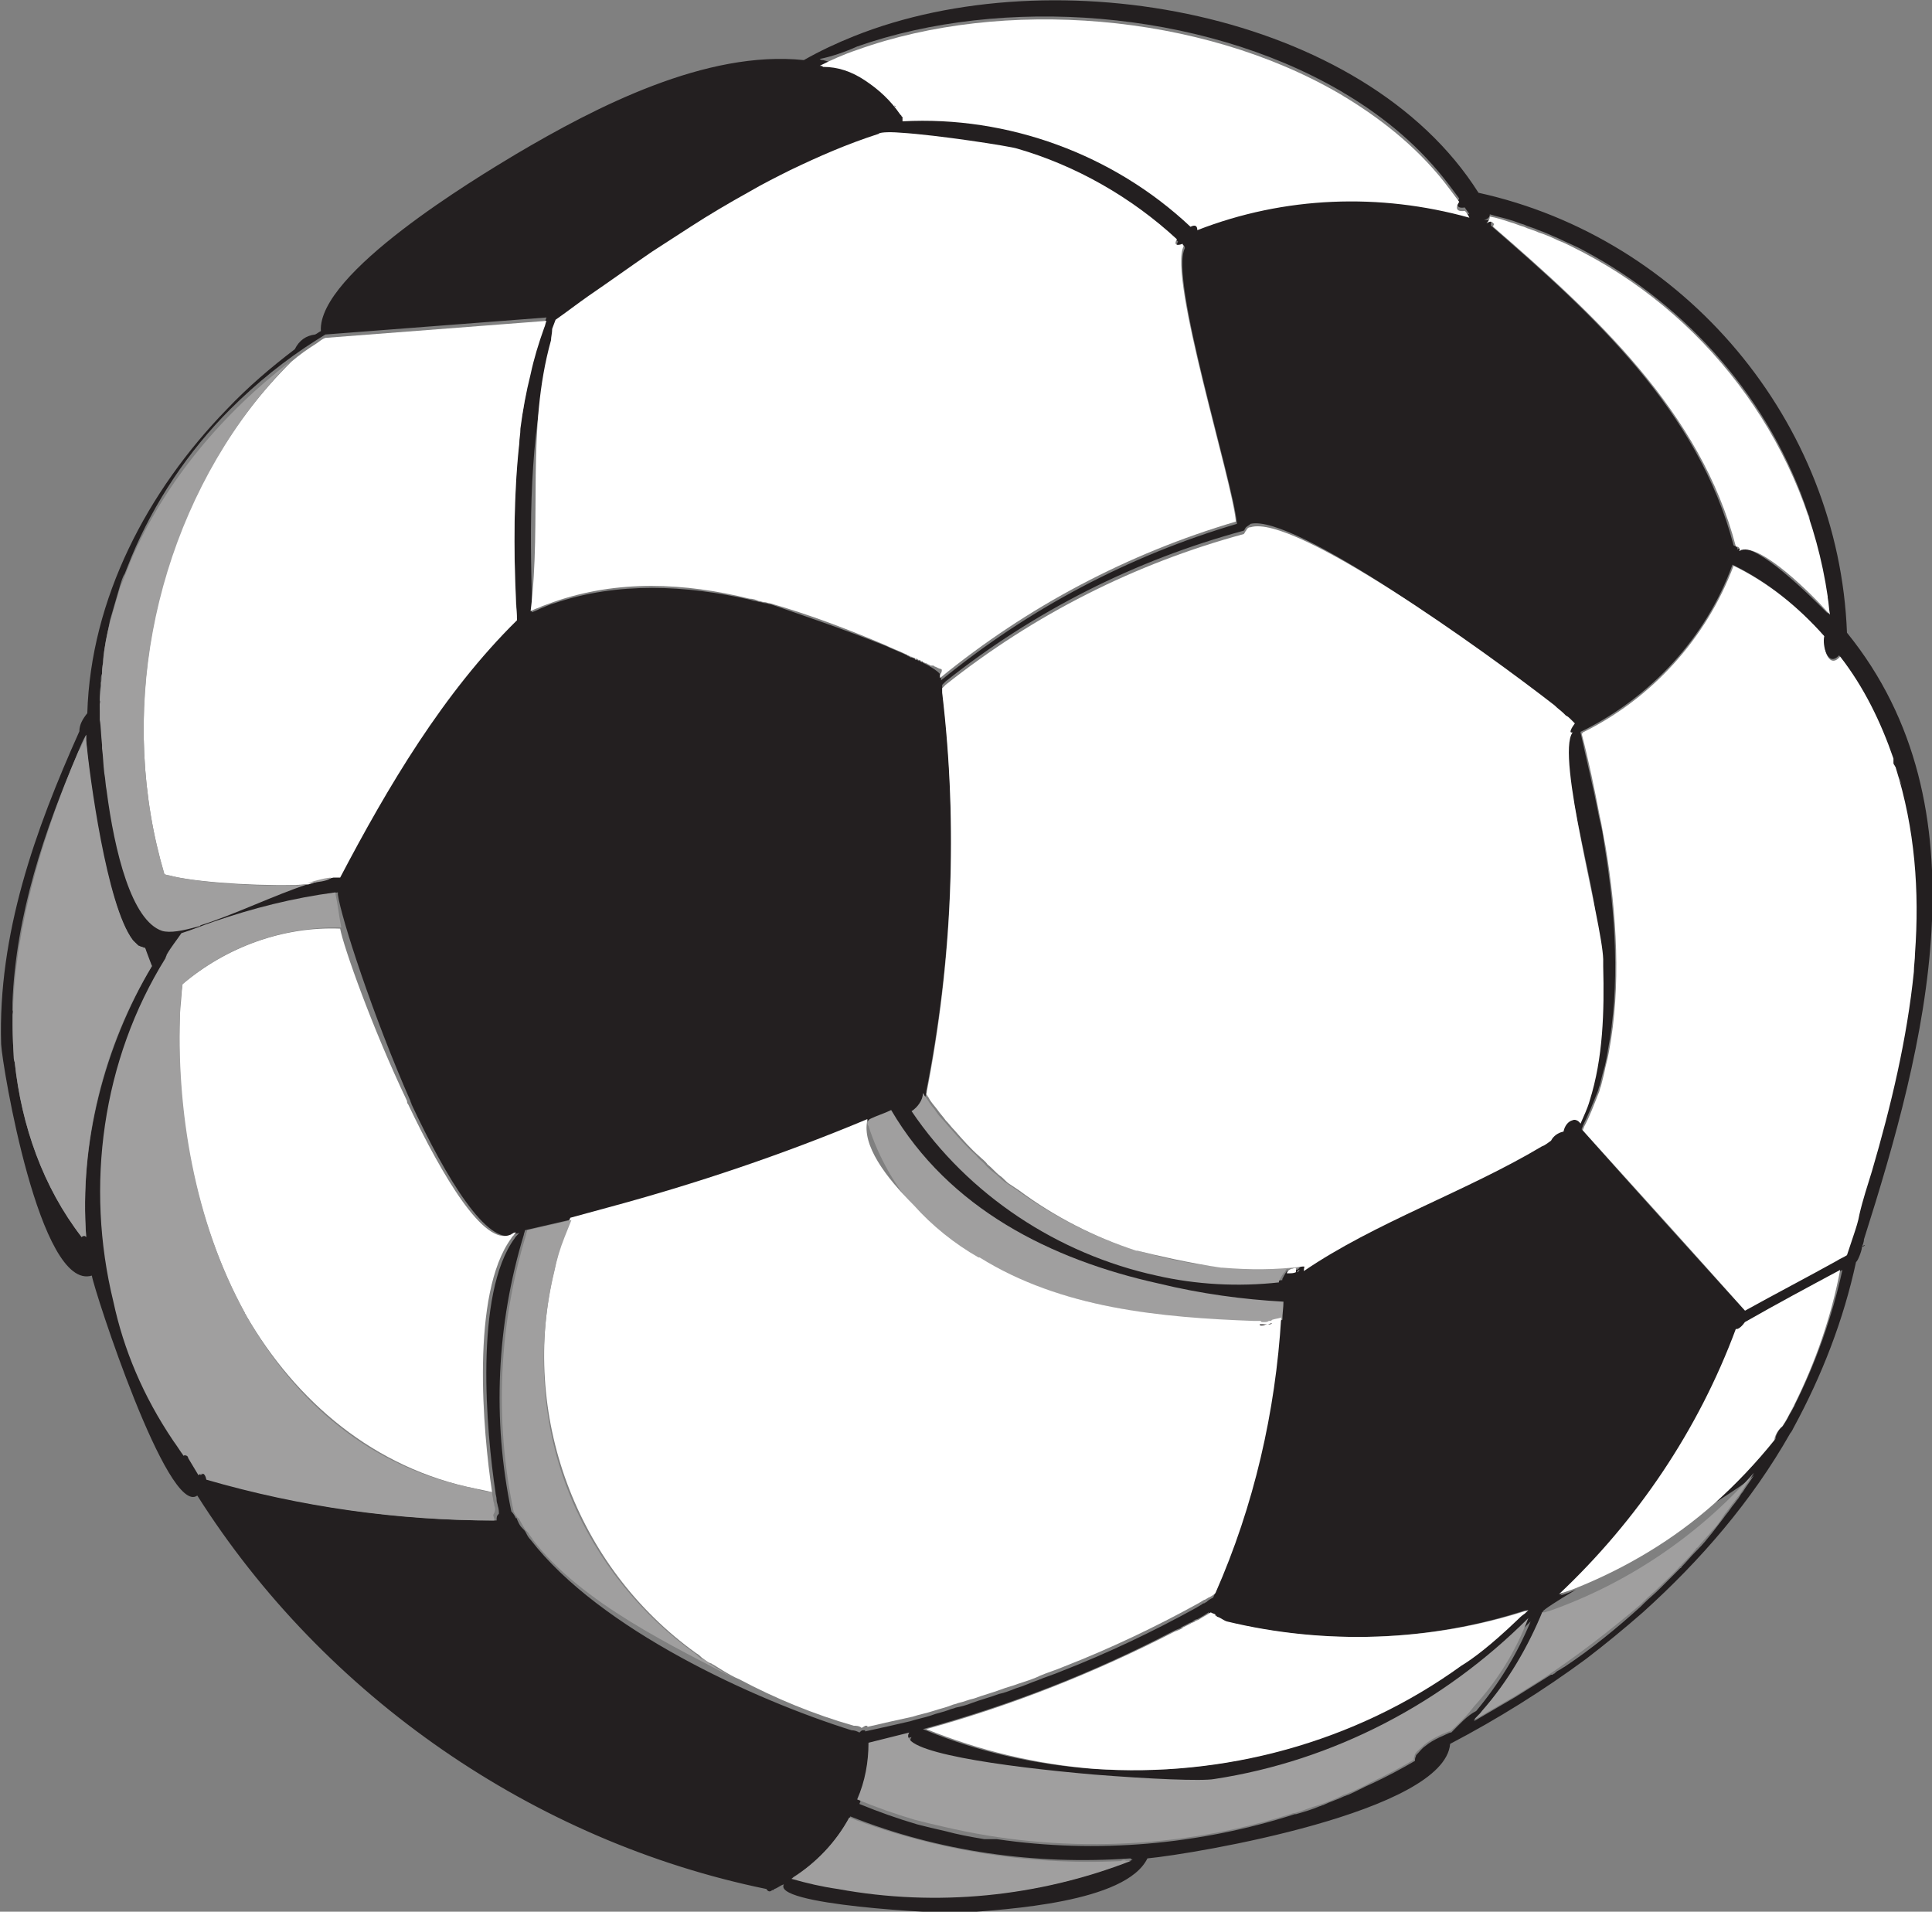 <?xml version="1.0" encoding="utf-8"?>
<!-- Generator: Adobe Illustrator 18.1.1, SVG Export Plug-In . SVG Version: 6.00 Build 0)  -->
<!DOCTYPE svg PUBLIC "-//W3C//DTD SVG 1.1//EN" "http://www.w3.org/Graphics/SVG/1.1/DTD/svg11.dtd">
<svg version="1.1" xmlns="http://www.w3.org/2000/svg" xmlns:xlink="http://www.w3.org/1999/xlink" x="0px" y="0px"
	 viewBox="2607.5 165.2 170.4 168.6" enable-background="new 2607.5 165.2 170.4 168.6" xml:space="preserve">
<rect x="2607.5" y="165.2" width="170.4" height="168.6" fill="#808080" stroke="none"/>
<g id="BG_reference" display="none">
</g>
<g id="old_version">
</g>
<g id="new_version">
	<g>
		<path fill="none" d="M2633.2,197c0.7-0.5,1.5-1.1,2.2-1.6c-2.7,1.7-5.3,3.8-7.6,6.1c-3.7,3.7-6.7,8.2-8.7,13
			C2622.1,207.6,2627.2,201.6,2633.2,197z"/>
		<path fill="none" d="M2636.8,242.6c0.2,0,0.4-0.1,0.6-0.1C2637.3,242.5,2637.1,242.5,2636.8,242.6
			C2636.9,242.5,2636.9,242.6,2636.8,242.6z"/>
		<path fill="none" d="M2616.3,226.8c0,0.1,0.1,0.2,0,0.3C2616.5,226.9,2616.4,226.8,2616.3,226.8z"/>
		<path fill="none" d="M2653,218.1c-0.2-4.5-0.2-9.2,0.3-13.8C2652.8,208.8,2652.8,213.6,2653,218.1z"/>
		<path fill="none" d="M2616.5,230.9c-0.1-0.9-0.1-1.7-0.1-2.4C2616.4,229.2,2616.4,230,2616.5,230.9z"/>
		<path fill="none" d="M2625.2,246.8c0.4-0.1,0.7-0.2,1.1-0.3c2.6-0.9,5.7-2.4,8.3-3.3c0,0-0.1,0-0.1,0
			C2631.8,244.1,2628,245.9,2625.2,246.8z"/>
		<path fill="none" d="M2622.7,242.4c2.6,0.6,8.5,1,11.8,0.7c0,0,0.1,0,0.1,0C2631.3,243.4,2625.4,243,2622.7,242.4z"/>
		<path fill="none" d="M2643.5,262.2c-3.3-7.5-6-16.1-6.4-18.2c0.1,1,0.3,2,0.5,2.9C2637.9,248.6,2640.5,255.7,2643.5,262.2z"/>
		<path fill="none" d="M2623.8,293.5c0.1,0,0.2,0,0.3,0C2624.1,293.4,2624,293.4,2623.8,293.5z"/>
		<path fill="none" d="M2683.9,317.6c-0.1,0-0.2,0.1-0.3,0.2C2683.7,317.7,2683.8,317.6,2683.9,317.6z"/>
		<path fill="none" d="M2656.4,277.2c0.3-1,0.5-2,0.9-3C2656.9,275.2,2656.6,276.2,2656.4,277.2z"/>
		<path fill="none" d="M2629.2,281.3c4.2,7.6,10.9,13.5,20.3,15.3C2640.6,294.8,2633.7,288.8,2629.2,281.3z"/>
		<path fill="none" d="M2616.7,233.3c-0.1-0.8-0.2-1.5-0.2-2.2C2616.6,231.8,2616.6,232.6,2616.7,233.3z"/>
		<path fill="none" d="M2614.5,231.3c-3,7-5.5,14.4-5.8,22.1c0,0.1,0,0.2,0,0.3c0,0,0,0.1,0,0.1c0,1.3,0,2.7,0.1,4.1
			C2608.2,249,2611,239.6,2614.5,231.3z"/>
		<path fill="none" d="M2654.2,217c0,0.1,0,0.2,0,0.4c0,0.1,0,0.2,0,0.3c0,0,0,0.1,0,0.1c0,0.1,0,0.2,0,0.2c0,0.4,0.1,0.7,0,0.9
			c1-8-0.4-15.9,1.8-23.9C2654.1,202.1,2654,209.9,2654.2,217z"/>
		<path fill="none" d="M2748.4,249.8c0,0.1,0,0.2,0,0.3c0,0,0-0.1,0-0.1c0,0.1,0,0.2,0,0.3c0,0,0-0.1,0-0.1c0,0.1,0,0.2,0,0.3
			c0.1,3.9,0,8.1-1.2,11.9c1.5-4.5,1.4-9.5,1.1-14.2c0-0.2,0-0.3,0-0.3c-0.1-0.6-0.1-1.2-0.2-1.8c-0.2-2.2-3.5-14.7-2.4-16
			C2744.2,231.8,2748.3,246.5,2748.4,249.8z M2748.4,248.7c0-0.1,0-0.2,0-0.3C2748.4,248.5,2748.4,248.6,2748.4,248.7z"/>
		<path fill="none" d="M2739.2,184.9L2739.2,184.9c0,0,0,0.1,0,0.2C2739.2,185,2739.2,184.9,2739.2,184.9z"/>
		<path fill="none" d="M2683.8,172.3c-1.1-0.7-2.4-1.2-3.7-1.5C2680.8,171,2682.3,171.5,2683.8,172.3z"/>
		<path fill="none" d="M2744.9,186.3c0.8,0.4,1.6,0.7,2.3,1.1C2746.4,187,2745.7,186.6,2744.9,186.3z"/>
		<path fill="none" d="M2768.7,217.8c-0.3-2.2-0.8-4.3-1.4-6.4c0,0,0,0,0,0v0c0,0,0,0,0,0c0,0,0-0.1,0-0.1c0,0,0,0,0-0.1
			c0,0,0-0.1,0-0.1c0-0.1-0.1-0.3-0.1-0.4c-3.3-10.1-10.6-18.4-19.8-23.3C2758.6,193.5,2766.8,204.8,2768.7,217.8z"/>
		<path fill="none" d="M2654.3,198.1c-0.4,1.6-0.7,3.2-0.9,4.8C2653.7,201.3,2654,199.7,2654.3,198.1z"/>
		<path fill="none" d="M2745,264.9c0.1-0.4,0.4-0.8,0.8-1C2745.4,264.1,2745.1,264.4,2745,264.9z"/>
		<path fill="none" d="M2707.6,275.3c2.4,0.8,4.9,1.3,7.4,1.5C2712.1,276.4,2709.1,275.7,2707.6,275.3z"/>
		<path fill="none" d="M2656.4,277.2c-1.7,6.7-1.2,13.8,1.5,20.1v0c2.3,5.5,6.2,10.3,11,13.7
			C2658.3,303.4,2653.3,289.9,2656.4,277.2z"/>
		<path fill="none" d="M2735.3,181.6c-2.5-3.3-5.6-5.9-9.1-8C2729.7,175.8,2732.9,178.4,2735.3,181.6z"/>
		<path fill="none" d="M2690.5,224.3c-0.2-0.1-0.4-0.2-0.5-0.2c-0.1,0-0.1-0.1-0.2-0.1c0,0,0,0,0,0c0,0,0,0-0.1,0c0,0,0,0,0,0h0
			c0,0-0.1,0-0.1,0c-0.1,0-0.1-0.1-0.2-0.1c-0.1,0-0.1-0.1-0.2-0.1c-0.1,0-0.2-0.1-0.3-0.1c1,0.5,1.6,1,1.5,1.2
			C2690.5,224.5,2690.6,224.3,2690.5,224.3z"/>
		<path fill="none" d="M2656.2,218.3c5.6-1.9,11.6-1.6,17.3-0.3C2667.8,216.6,2661.9,216.3,2656.2,218.3z"/>
		<path fill="none" d="M2685.5,222.1c-3.3-1.4-6.7-2.7-10.2-3.7C2677,218.9,2681.8,220.6,2685.5,222.1z"/>
		<path fill="none" d="M2728.4,322.4c-0.7,0.3-1.4,0.7-2.1,1C2727,323.1,2727.7,322.8,2728.4,322.4z"/>
		<path fill="none" d="M2746.4,305.3c-1.7,1.1-2.9,1.8-2.9,1.9c-0.1,0.2,0,0.3,0.1,0.2c0.1-0.1,0.3-0.1,0.4-0.1
			c6.9-2.4,13-6.5,18-11.8c-0.5,0.5-1.7,1.3-3.3,2.3C2755.1,301,2751,303.5,2746.4,305.3C2746.4,305.3,2746.4,305.3,2746.4,305.3z"
			/>
		<path fill="none" d="M2765.7,289.3c0.1-0.1,0.1-0.2,0.1-0.2c0,0,0,0,0,0C2765.8,289.2,2765.7,289.3,2765.7,289.3z"/>
		<path fill="none" d="M2681.5,331.8c-1.4-0.3-2.8-0.6-4.1-0.9C2679.4,331.4,2680.7,331.7,2681.5,331.8z"/>
		<path fill="none" d="M2672.8,313.5c-5.9-3.1-14-6.9-18.4-12.5c6.1,7.9,19.7,14.1,28.5,16.5C2679.4,316.6,2676,315.1,2672.8,313.5z
			"/>
		<path fill="none" d="M2690.7,326.4c1.1,0.3,2.3,0.5,3.4,0.7c0.1,0,0.1,0,0.2,0c0,0,0,0,0,0c0.1,0,0.1,0,0.1,0c0,0,0.1,0,0.1,0
			c0.1,0,0.2,0,0.3,0c0.1,0,0.2,0,0.3,0c0,0,0,0,0.1,0c8.8,1.3,17.9,0.6,26.3-2.2C2711.7,328.3,2700.9,328.8,2690.7,326.4z"/>
		<path fill="none" d="M2688.9,262.5c-0.2,0.3-0.5,0.5-0.7,0.7C2688.5,262.9,2688.7,262.7,2688.9,262.5z"/>
		<path fill="none" d="M2726,323.5c-0.6,0.3-1.3,0.5-1.9,0.8C2724.7,324,2725.3,323.8,2726,323.5z"/>
		<path fill="none" d="M2735.3,318c-0.9,0.2-1.6,0.6-2.2,1.2C2733.8,318.6,2734.9,318.2,2735.3,318z"/>
		<path fill="none" d="M2723.8,324.4c-0.7,0.3-1.4,0.5-2.1,0.7C2722.4,324.9,2723.1,324.6,2723.8,324.4z"/>
		<path fill="none" d="M2753.6,305.3c-0.4,0.4-0.9,0.8-1.3,1.2C2752.8,306.1,2753.2,305.7,2753.6,305.3z"/>
		<path fill="none" d="M2718.1,281.9c-7.9-0.4-17.1-1.5-24.2-5.6C2701,280.8,2709.8,281.6,2718.1,281.9z"/>
		<path fill="none" d="M2684,264.2C2684,264.2,2684,264.2,2684,264.2c-0.6,2.1,1.6,5,4.1,7.5c-1.7-2-3.1-4.4-4-7.2
			C2684.1,264.4,2684.1,264.3,2684,264.2z M2684.9,267C2684.9,267,2684.9,266.9,2684.9,267C2684.9,266.9,2684.9,267,2684.9,267z
			 M2684.8,266.7c0-0.1-0.1-0.2-0.1-0.3C2684.7,266.5,2684.8,266.6,2684.8,266.7z M2684.6,266c0-0.1-0.1-0.3-0.1-0.4
			C2684.5,265.8,2684.5,265.9,2684.6,266z M2684.4,265.3c-0.1-0.2-0.1-0.4-0.2-0.6C2684.2,264.9,2684.3,265.1,2684.4,265.3z"/>
		<path fill="none" d="M2719.3,282c-0.1,0-0.3,0.1-0.4,0.1C2719,282.1,2719.2,282.1,2719.3,282z"/>
		<path fill="none" d="M2765.6,289.6c-0.2,0.3-0.3,0.6-0.5,0.9C2765.3,290.1,2765.5,289.8,2765.6,289.6z"/>
		<path fill="none" d="M2744.1,312.9C2744.1,312.9,2744.1,312.9,2744.1,312.9c0.1,0,0.1-0.1,0.1-0.1c0,0,0.1-0.1,0.2-0.1
			c0,0,0,0,0,0c0.1-0.1,0.3-0.2,0.4-0.3c0.2-0.1,0.3-0.2,0.5-0.3c2.3-1.6,4.6-3.4,6.7-5.3c-2.7,2.4-5.6,4.6-8.7,6.6
			C2743.6,313.2,2743.8,313.1,2744.1,312.9z"/>
		<path fill="none" d="M2776.4,251c-0.6,5.9-2,11.9-3.7,17.6C2774.4,262.8,2775.8,256.9,2776.4,251z"/>
		<path fill="none" d="M2749.1,239.9c1,6,1.4,12.4,0.3,18.2C2750.5,252.3,2750.1,245.9,2749.1,239.9z"/>
		<path fill="#FFFFFF" d="M2776.4,251c0.1-0.5,0.1-1.1,0.1-1.6c0.4-5.5,0-11-1.7-16.4c0-0.1,0-0.1-0.1-0.2c0-0.1,0-0.1-0.1-0.2
			c0,0,0,0,0,0c0,0,0-0.1,0-0.1c0,0,0-0.1,0-0.1c0,0,0-0.1,0-0.1c0,0,0,0,0-0.1c0,0,0,0,0,0c-1.1-3.2-2.6-6.3-4.7-9c0,0,0,0-0.1-0.1
			c-1,1.2-1.6-0.8-1.3-1.7c-2.3-2.6-5-4.8-8.1-6.3c-2.4,6.4-7.2,11.7-13.3,14.7c0,0,0,0.1-0.1,0.1c0.6,2.3,1.1,4.7,1.6,7.3
			c0.2,0.8,0.3,1.7,0.5,2.6c0,0,0,0,0,0c1,6,1.4,12.4,0.3,18.2c-0.1,0.6-0.3,1.2-0.4,1.8c-0.1,0.4-0.2,0.8-0.3,1.2
			c-0.1,0.2-0.1,0.4-0.2,0.6c-0.4,1-0.8,2.1-1.3,3c0,0.1-0.1,0.2-0.1,0.3c4.8,5.3,9.6,10.6,14.4,16c2.7-1.5,5.4-2.9,8.1-4.4
			c0.3-0.2,0.6-0.3,0.9-0.5c0.2-0.6,0.4-1.2,0.6-1.8c0.2-0.6,0.4-1.2,0.6-1.8c0.4-1.2,0.8-2.5,1.1-3.8
			C2774.3,262.9,2775.8,256.9,2776.4,251z"/>
		<path fill="#FFFFFF" d="M2775.8,236c0,0,0-0.1,0-0.1c0,0,0,0,0-0.1C2775.7,235.9,2775.8,235.9,2775.8,236z"/>
		<path fill="none" stroke="#FFFFFF" stroke-width="0" stroke-linecap="round" stroke-linejoin="round" d="M2775.6,235.4
			c0-0.1-0.1-0.2-0.1-0.3"/>
		<path fill="none" stroke="#FFFFFF" stroke-width="0" stroke-linecap="round" stroke-linejoin="round" d="M2775.5,235.1
			c0-0.1,0-0.1-0.1-0.2"/>
		<path fill="#FFFFFF" d="M2775,233.7c0.1,0.3,0.2,0.6,0.3,0.9C2775.2,234.3,2775.1,234,2775,233.7z"/>
		<path fill="none" stroke="#FFFFFF" stroke-width="0" stroke-linecap="round" stroke-linejoin="round" d="M2775,233.5
			c0-0.1-0.1-0.2-0.1-0.3"/>
		<path fill="none" stroke="#231F20" stroke-width="0" stroke-linecap="round" stroke-linejoin="round" d="M2774.8,232.8
			c0-0.1,0-0.1-0.1-0.2"/>
		<path fill="none" stroke="#231F20" stroke-width="0" stroke-linecap="round" stroke-linejoin="round" d="M2774.7,232.5
			C2774.6,232.5,2774.6,232.4,2774.7,232.5"/>
		<path fill="none" stroke="#FFFFFF" stroke-width="0" stroke-linecap="round" stroke-linejoin="round" d="M2774.6,232.3
			C2774.6,232.3,2774.6,232.3,2774.6,232.3"/>
		<path fill="none" stroke="#231F20" stroke-width="0" stroke-linecap="round" stroke-linejoin="round" d="M2774.6,232.3
			C2774.6,232.3,2774.6,232.3,2774.6,232.3"/>
		<path fill="#231F20" d="M2771.7,275.2c0.1-0.2,0.2-0.5,0.2-0.7c5.4-17,11-38.1-1.5-53.5c-0.7-18.6-14.3-34.8-32.5-38.8
			c-10.1-16-37.4-20.9-55.1-13.8c-1.5,0.6-3,1.3-4.4,2.1c-8.6-0.9-18.3,4.1-25.4,8.3c-3.5,2.1-17.5,10.5-17.2,15.6
			c-0.2,0.1-0.3,0.2-0.5,0.3c-0.8,0.1-1.4,0.5-1.8,1.3c-2.1,1.6-4.1,3.3-6,5.3c-7,7.2-12,16.7-12.3,26.8c-0.4,0.5-0.7,1-0.7,1.6
			c-3.9,8.7-7.2,17.9-6.9,27.6c0.1,1.9,3.4,21.8,8,20.4c0.2,1.3,6.7,21.3,9.3,19.4c11.2,17.7,29.7,30.5,50.2,34.7
			c0.1,0.2,0.3,0.3,0.5,0.1c0.1,0,0.1,0,0.2-0.1c0.3-0.1,0.5-0.3,0.8-0.4c0.1,0,0.1,0,0.1-0.1c0,0,0,0,0,0
			c-1.6,1.9,13.9,2.7,15.6,2.6c4-0.3,14.5-0.9,16.4-4.8c4.2-0.4,26.2-4.1,26.7-10.1c4.2-2.2,8.2-4.7,12-7.5c1.7-1.3,3.4-2.7,5-4.1
			c5.1-4.6,9.6-9.8,13-15.8c0.1-0.1,0.2-0.3,0.3-0.5c2.5-4.6,4.4-9.5,5.5-14.6C2771.4,276.4,2771.8,275.2,2771.7,275.2
			C2772.3,274.9,2771.8,275,2771.7,275.2z M2775.8,236c0,0,0-0.1-0.1-0.2c0,0,0,0.1,0,0.1C2775.8,235.9,2775.8,235.9,2775.8,236z
			 M2775,233.5c0-0.1-0.1-0.2-0.1-0.3C2774.9,233.3,2774.9,233.4,2775,233.5z M2775.3,234.6c-0.1-0.3-0.2-0.5-0.3-0.9
			C2775.1,234,2775.2,234.3,2775.3,234.6z M2775.5,235.1c0,0.1,0.1,0.2,0.1,0.3C2775.6,235.3,2775.5,235.2,2775.5,235.1
			c0-0.1,0-0.1-0.1-0.2C2775.5,235,2775.5,235,2775.5,235.1z M2766.4,208.8c0-0.1-0.1-0.2-0.1-0.3
			C2766.4,208.7,2766.4,208.8,2766.4,208.8z M2738.9,184.1c0.6,0.2,1.2,0.3,1.8,0.5c0.4,0.1,0.8,0.3,1.2,0.4
			c0.4,0.2,0.9,0.3,1.3,0.5c0.6,0.2,1.2,0.5,1.7,0.7c0.8,0.4,1.6,0.7,2.3,1.1c0,0,0,0,0,0c9.2,4.9,16.5,13.2,19.8,23.3
			c0.1,0.1,0.1,0.3,0.1,0.4c0,0,0,0.1,0,0.1c0,0,0,0,0,0.1c0,0,0,0.1,0,0.1c0,0,0,0,0,0v0c0,0,0,0,0,0c0.6,2.1,1.1,4.2,1.4,6.4
			c0,0,0,0.1,0,0.1c0.1,0.5,0.1,1,0.2,1.5c-0.1-0.1-0.1-0.1-0.2-0.2c-1.4-1.4-5.9-5.9-7.6-5.5c-0.1,0-0.1,0-0.2,0.1
			c0.1-0.2,0-0.3-0.3-0.4c0,0,0,0,0,0c-3.1-11.9-12.4-20.4-21.4-28.2c0,0,0-0.1,0-0.1c0-0.1,0-0.2,0-0.2h0c0-0.2-0.2-0.2-0.6-0.2
			C2738.8,184.5,2738.9,184.3,2738.9,184.1z M2744.2,227.3C2744.2,227.3,2744.2,227.3,2744.2,227.3c0.3,0.3,0.6,0.5,0.8,0.7
			c0.1,0.1,0.2,0.1,0.2,0.2c0.1,0.1,0.3,0.2,0.4,0.3c0.2,0.2,0.3,0.3,0.4,0.4c-0.3,0.4-0.5,0.9-0.3,0.8c0,0,0.1,0,0.1,0
			c-1,1.4,2.3,13.8,2.4,16c0.1,0.6,0.1,1.2,0.2,1.8c0,0,0,0.1,0,0.3c0.3,4.7,0.4,9.7-1.1,14.2c-0.2,0.7-0.5,1.4-0.8,2
			c-0.2-0.3-0.5-0.3-0.7-0.3c0,0,0,0,0,0c-0.4,0.1-0.7,0.6-0.8,1c-0.4,0.1-0.8,0.5-1.1,0.8c-0.3,0.2-0.5,0.3-0.8,0.5
			c-6.7,4-14.7,6.7-21,11c0,0.1-0.1,0.1-0.2,0.2l0,0c0,0,0,0-0.1,0c0,0,0,0,0,0c-0.2,0.1-0.5,0.1-0.8,0.1c-0.2,0.3-0.3,0.5-0.4,0.7
			c0,0,0,0,0,0.1c-3.6,0.4-7.3,0.1-10.8-0.6c-8.7-1.9-16.6-7.1-21.6-14.5c0.3-0.2,0.5-0.4,0.7-0.7c0,0,0,0,0,0
			c0.2-0.3,0.3-0.5,0.3-0.9c2.3-11.6,2.8-23.6,1.4-35.4c0-0.1,0-0.3,0-0.4c0.1-0.1,0.2-0.2,0.3-0.3c7.8-6.2,16.7-10.7,26.3-13.3
			c0.1-0.1,0.1-0.2,0.2-0.3c0.1-0.1,0.3-0.2,0.4-0.3h0C2721.6,210.5,2738.3,222.5,2744.2,227.3z M2711.1,308
			c-0.1,0.1-0.3,0.2-0.4,0.2C2710.9,308.2,2711,308.1,2711.1,308z M2710.9,309.1c0.2-0.1,0.4-0.2,0.7-0.3c0,0,0.1-0.1,0.1-0.1
			c0.2-0.1,0.4-0.2,0.6-0.3c0.1-0.1,0.3-0.1,0.4-0.2c0.1-0.1,0.3-0.2,0.4-0.2c0,0,0,0,0,0c0.4-0.2,0.7-0.4,1-0.6
			c0.1,0.1,0.3,0.1,0.4,0.2c0,0,0,0.1,0,0.1c0,0,0.1,0,0.1,0c0,0,0.1,0,0.1,0.1c0.3,0.1,0.5,0.3,0.8,0.4c8.8,2.1,18.1,1.8,26.6-1
			c-0.1,0.1-0.2,0.2-0.3,0.3v0c-0.2,0.2-0.4,0.4-0.7,0.6c-2.3,2.2-3.9,3.5-4.9,4l0,0c-9.4,6.8-20.9,9.9-32.4,9.1
			c-5.1-0.4-10.1-1.5-14.9-3.5C2696.6,315.6,2704,312.7,2710.9,309.1z M2683.1,169.3c12.8-4.5,30.2-3.3,42.6,3.9
			c0.2,0.1,0.3,0.2,0.5,0.3c3.5,2.1,6.6,4.7,9.1,8c0.3,0.4,0.6,0.8,0.9,1.2c-0.3,0.6-0.2,0.9,0.5,0.8c0.1,0.2,0.3,0.4,0.4,0.6
			c-7.9-2.3-16.4-1.9-24,1.1c0-0.4-0.2-0.5-0.6-0.3c-6.8-6.4-16.1-9.8-25.4-9.3c0-0.1,0-0.1,0-0.2c0-0.1,0-0.1,0-0.2
			c0,0-0.1-0.1-0.1-0.1c0,0,0,0-0.1-0.1c-0.9-1.3-1.9-2.2-3.1-3c0,0,0,0,0,0c-1.4-0.7-2.9-1.3-3.7-1.5c-0.1,0-0.2,0-0.3-0.1
			C2680.8,170.2,2682,169.8,2683.1,169.3z M2656.6,193.6c1-0.7,1.9-1.4,2.9-2.1c1.9-1.3,3.7-2.7,5.6-3.9c1.1-0.8,2.2-1.5,3.4-2.2
			c1.7-1.1,3.4-2.2,5.2-3.1c1.2-0.7,2.4-1.3,3.6-1.9c2.5-1.2,5-2.3,7.8-3.2c0-0.2,0.8-0.2,1.9-0.1c3.3,0.2,9.7,1.3,10.3,1.4
			c5.2,1.5,10.1,4.2,14.1,8c-0.3,0.6,0,0.6,0.5,0.4c0.1,0,0.1,0.1,0.1,0.2c-1.4,2.7,4.3,20.7,4.6,24.3c-9.5,2.8-18.4,7.5-26.1,13.8
			c0-0.1,0-0.2,0-0.3c0.1-0.2-0.5-0.7-1.5-1.2c0,0-0.1,0-0.1-0.1c0,0-0.1,0-0.1,0s-0.1,0-0.1-0.1s-0.1,0-0.1,0c0,0,0,0,0,0
			c-0.1,0-0.1,0-0.2-0.1c0,0,0,0,0,0c0,0-0.1,0-0.1,0c-0.1,0-0.1,0-0.1-0.1c-0.1,0-0.2-0.1-0.3-0.1c-0.1,0-0.1,0-0.2-0.1
			c-0.1,0-0.2-0.1-0.2-0.1c-0.6-0.3-1.2-0.5-1.8-0.8c-3.7-1.5-8.5-3.1-10.2-3.7c-0.2,0-0.3-0.1-0.5-0.1c-0.2,0-0.3-0.1-0.5-0.1
			c-0.3-0.1-0.6-0.1-0.8-0.2c-5.7-1.3-11.7-1.6-17.3,0.3c-0.4,0.1-0.8,0.3-1.3,0.5c-0.2,0.1-0.4,0.2-0.7,0.3c0-0.3,0-0.6,0-0.9
			c0-0.1,0-0.2,0-0.2c0,0,0-0.1,0-0.1c0-0.1,0-0.2,0-0.3c0-0.2,0-0.3,0-0.4c-0.2-7.1-0.1-14.9,1.9-21.8c0.1-0.3,0.1-0.5,0.2-0.8
			c0,0,0,0,0,0C2656.4,194.1,2656.5,193.8,2656.6,193.6z M2616.3,227.2C2616.4,227.2,2616.4,227.1,2616.3,227.2
			C2616.4,227.1,2616.4,227.1,2616.3,227.2c0-0.1,0-0.1,0-0.1c0-0.1,0-0.2,0-0.3c0-0.4,0-0.8,0.1-1.1c0-0.1,0-0.1,0-0.2
			c0-0.1,0-0.2,0-0.3c0-0.2,0-0.4,0.1-0.6c0-0.4,0.1-0.8,0.1-1.2c0,0,0,0,0-0.1c0.1-1.1,0.4-2.3,0.6-3.4c0.3-1,0.6-2.1,0.9-3.1
			c0.1-0.3,0.2-0.7,0.4-1c0.2-0.5,0.4-1,0.6-1.5c2-4.8,5-9.3,8.7-13c2.3-2.3,4.9-4.4,7.6-6.1c0.3-0.2,0.5-0.3,0.8-0.5
			c6.5-0.5,13-1,19.5-1.5c-0.1,0.2-0.1,0.4-0.2,0.6c-0.5,1.3-0.9,2.7-1.2,4.1c-0.4,1.6-0.6,3.2-0.9,4.8c-0.1,0.4-0.1,0.8-0.1,1.3
			c-0.5,4.6-0.5,9.4-0.3,13.8c0,0.6,0.1,1.2,0.1,1.8c-6.4,6.4-11.4,14.7-15.6,22.7c-0.2,0-0.4,0-0.6,0.1h0c0,0,0,0-0.1,0
			c0,0-0.1,0.1-0.1,0.1c0,0,0,0,0,0c-0.4,0.2-1.1,0.3-2,0.4c-2.6,0.9-5.7,2.4-8.3,3.3c-0.4,0.1-0.8,0.3-1.1,0.3
			c-0.1,0-0.1,0-0.2,0.1c-1.4,0.4-2.5,0.6-3.2,0.4c-2.6-0.9-4.1-7-4.9-12.4c-0.1-0.5-0.1-1-0.2-1.5c-0.1-0.8-0.2-1.5-0.2-2.2
			c0-0.1,0-0.2,0-0.3c-0.1-0.9-0.1-1.7-0.1-2.4C2616.3,228,2616.3,227.5,2616.3,227.2z M2608.6,254.7c0-0.1,0-0.3,0-0.4
			C2608.7,254.4,2608.6,254.6,2608.6,254.7z M2615.1,274.3c0,0-0.1-0.1-0.1-0.1c0,0,0,0,0,0v0c0,0,0,0-0.1,0c-0.1,0-0.1,0-0.2,0.1
			c-3.4-4.4-5.3-9.8-5.9-15.4c0-0.3-0.1-0.6-0.1-0.8c-0.1-1.4-0.1-2.7-0.1-4.1c0,0,0-0.1,0-0.1c0-0.1,0-0.2,0-0.3
			c0.3-7.7,2.8-15.1,5.8-22.1c0.2-0.5,0.4-1,0.7-1.5c0,0.1,0,0.3,0,0.5c0.2,3.2,1.8,14.6,4.1,17.6c0,0,0,0,0,0
			c0.1,0.2,0.3,0.3,0.4,0.4c0,0,0.1,0.1,0.1,0.1c0.1,0.1,0.2,0.1,0.3,0.1c0.1,0,0.2,0.1,0.3,0.1c0.1,0.5,0.3,1.1,0.6,1.6
			C2616.7,257.5,2614.5,266,2615.1,274.3z M2620.7,251.9c-0.1,0.2-0.2,0.3-0.3,0.5C2620.5,252.2,2620.6,252.1,2620.7,251.9z
			 M2651.3,299.3c-8.6,0-17.1-1.2-25.4-3.6c-0.1-0.5-0.3-0.7-0.7-0.4c-0.3-0.5-0.6-1-0.9-1.5l0,0c0,0-0.1-0.1-0.1-0.2
			c-0.1,0-0.2,0-0.3,0c-0.3-0.4-0.6-0.9-0.9-1.3c-2.7-4-4.4-8.2-5.3-12.3c-2.5-10.2-1.1-21.2,4.6-30.3c0.1-0.1,0.1-0.2,0.1-0.3
			c0.4-0.6,0.8-1.3,1.3-1.9c0.9-0.4,1.9-0.7,2.8-1c3.5-1.2,7-2,10.8-2.6c0,0.1,0,0.1,0,0.2c0.3,2.1,3.1,10.7,6.4,18.2
			c0,0.1,0.1,0.2,0.1,0.3c3.1,6.6,6.7,12.5,9,11.5c0.1,0,0.1,0,0.2-0.1c0.1,0,0.2,0,0.3-0.1c-0.1,0.2-0.3,0.3-0.4,0.5
			c-3.6,4.9-2.5,17.1-1.7,22.4c0,0.2,0.1,0.4,0.1,0.7c0,0.2,0.1,0.4,0.1,0.5c0.1,0.3,0.1,0.5,0.1,0.7
			C2651.3,298.9,2651.3,299,2651.3,299.3C2651.4,299.2,2651.3,299.2,2651.3,299.3z M2654.3,301c-0.2-0.2-0.3-0.4-0.4-0.6
			c-0.1-0.2-0.2-0.3-0.4-0.5c-0.2-0.2-0.3-0.5-0.4-0.7c0-0.1,0-0.1-0.1-0.1c-0.1-0.2-0.2-0.4-0.4-0.6c-1.7-8.1-1.3-16.5,1.1-24.4
			c0-0.1,0.1-0.3,0.1-0.4c1.3-0.3,2.6-0.6,3.9-0.9c1.1-0.3,2.2-0.6,3.3-0.9c7.8-2.1,15.5-4.7,22.9-7.8c0.6-0.3,1.3-0.5,1.9-0.8
			c5.1,8.7,14.1,13.2,23.6,15.3c3.6,0.8,7.4,1.3,11,1.6c0,0.5,0,1.1-0.1,1.6v0c-0.5,8.4-2.5,16.6-5.8,24.3c-0.2,0.1-0.4,0.2-0.6,0.4
			c-0.1,0-0.1,0.1-0.2,0.1c0,0-0.1,0-0.2,0.1l-0.5,0.3c-3.8,2.1-7.8,4-11.9,5.6c-0.7,0.3-1.4,0.5-2.1,0.8c-0.6,0.2-1.2,0.5-1.9,0.7
			c-0.5,0.2-1,0.4-1.5,0.5c-0.8,0.3-1.6,0.5-2.4,0.8c-0.5,0.2-0.9,0.3-1.4,0.4c-0.2,0.1-0.4,0.1-0.6,0.2c-0.5,0.2-1.1,0.3-1.6,0.5
			c-0.6,0.2-1.2,0.3-1.8,0.5c-1.3,0.3-2.6,0.6-4,0.9c0,0,0-0.1,0-0.1c0,0,0,0,0,0s0,0-0.1,0s0,0-0.1,0c-0.1,0-0.2,0.1-0.3,0.2
			c-0.2-0.1-0.4-0.2-0.7-0.2C2674,315.1,2660.4,308.9,2654.3,301z M2707.4,329.2c-8.2,3.3-17.2,4.1-25.9,2.5c0,0,0,0,0,0
			c-0.7-0.1-2-0.4-4.1-0.9c2.1-1.3,3.9-3.2,5.1-5.4c7.8,3.1,16.3,4.3,24.7,3.7C2707.3,329.2,2707.4,329.2,2707.4,329.2
			C2707.4,329.2,2707.4,329.2,2707.4,329.2z M2698.9,327.9c0.1,0,0.2,0,0.3,0C2699.1,327.9,2699,327.9,2698.9,327.9z M2735.5,318
			c0,0-0.1,0-0.1,0c-0.4,0.2-1.5,0.6-2.2,1.2c-0.3,0.2-0.5,0.5-0.8,0.8l0,0c0,0.1-0.1,0.2-0.1,0.4c0,0,0,0.1,0,0.1
			c-1.2,0.7-2.5,1.4-3.8,2c-0.7,0.3-1.4,0.7-2.1,1c-0.1,0-0.2,0.1-0.3,0.1c-0.6,0.3-1.3,0.5-1.9,0.8c-0.1,0-0.2,0.1-0.3,0.1
			c-0.7,0.3-1.4,0.5-2.1,0.7c0,0-0.1,0-0.1,0c-8.4,2.7-17.5,3.5-26.3,2.2c0,0,0,0-0.1,0c-0.1,0-0.2,0-0.3,0c-0.1,0-0.2,0-0.3,0
			c0,0-0.1,0-0.1,0c-0.1,0-0.1,0-0.1,0c0,0,0,0,0,0c-0.1,0-0.1,0-0.2,0c-1.2-0.2-2.3-0.4-3.4-0.7c-0.4-0.1-0.9-0.2-1.3-0.3
			c-0.4-0.1-0.8-0.2-1.2-0.3c-1.7-0.5-3.4-1.1-5.1-1.8c0.6-1.6,1-3.3,1-5c1.2-0.3,2.4-0.6,3.6-0.9c-1.2,1.6,8.1,3,16.2,3.7
			c5.1,0.4,9.6,0.6,10.7,0.4c10.5-1.7,20.2-6.7,27.7-14.3c0,0,0,0,0,0c-1.2,2.9-2.8,5.5-4.8,7.9
			C2736.9,316.5,2736.2,317.3,2735.5,318z M2765.8,289.1c0,0,0,0.1-0.1,0.2c0,0.1-0.1,0.1-0.1,0.2c-0.1,0.2-0.3,0.5-0.5,0.9
			c-0.1,0.2-0.2,0.3-0.3,0.5c-0.4,0.3-0.7,0.9-0.7,1.2c-1.6,2-3.4,3.9-5.3,5.6c1.6-1,2.8-1.8,3.3-2.3c0,0,0.1-0.1,0.1-0.1
			c-0.3,0.5-0.7,1-1,1.5c-0.2,0.2-0.3,0.5-0.5,0.7c-0.2,0.3-0.4,0.5-0.6,0.8c-0.2,0.3-0.4,0.5-0.6,0.8c-0.3,0.4-0.7,0.9-1,1.3
			c-0.4,0.5-0.8,1-1.3,1.5c-0.1,0.1-0.1,0.1-0.2,0.2c-0.4,0.4-0.8,0.9-1.2,1.3c0,0.1-0.1,0.1-0.1,0.1c-0.6,0.6-1.2,1.2-1.9,1.9
			c-0.4,0.4-0.9,0.8-1.3,1.2c-0.1,0.1-0.2,0.2-0.3,0.3c-2.1,1.9-4.3,3.7-6.7,5.3c-0.2,0.1-0.3,0.2-0.5,0.3c-0.2,0.1-0.3,0.2-0.4,0.3
			c0,0,0,0,0,0c-0.1,0-0.1,0.1-0.2,0.1c0,0,0,0-0.1,0c0,0,0,0,0,0c-0.3,0.2-0.5,0.3-0.8,0.5c-0.8,0.5-1.6,1-2.4,1.5
			c-1.2,0.7-2.4,1.4-3.6,2.1c0.2-0.3,0.5-0.5,0.7-0.8c2.3-2.6,4.1-5.7,5.4-8.9c0,0,0,0,0,0s0,0,0,0c0-0.1,1.2-0.9,2.9-1.9
			c-0.5,0.2-0.9,0.4-1.4,0.5c6.9-6.5,12.3-14.5,15.6-23.4c0.2,0.1,0.7-0.3,0.9-0.7c2.8-1.5,5.6-3.1,8.4-4.6
			C2769.1,281.3,2767.7,285.3,2765.8,289.1z M2771,274.1c-0.2,0.6-0.4,1.2-0.6,1.8c-0.3,0.2-0.6,0.3-0.9,0.5
			c-2.7,1.5-5.4,2.9-8.1,4.4c-4.8-5.3-9.6-10.6-14.4-16c0-0.1,0.1-0.2,0.1-0.3c0.5-1,0.9-2,1.3-3c0.1-0.2,0.1-0.4,0.2-0.6
			c0.1-0.4,0.2-0.8,0.3-1.2c0.2-0.6,0.3-1.2,0.4-1.8c1.1-5.7,0.7-12.1-0.3-18.2c0,0,0,0,0,0c-0.1-0.9-0.3-1.7-0.5-2.6
			c-0.5-2.6-1.1-5-1.6-7.3c0,0,0-0.1,0.1-0.1c6.1-3,11-8.3,13.3-14.7c3.1,1.5,5.8,3.7,8.1,6.3c-0.2,0.8,0.3,2.8,1.3,1.7
			c0,0,0,0,0.1,0.1c2.1,2.7,3.6,5.8,4.7,9c0,0,0,0,0,0c0,0,0,0,0,0.1c0,0,0,0,0,0.1c0,0,0,0,0,0.1c0,0,0,0.1,0,0.1c0,0,0,0,0,0
			c0,0,0,0.1,0.1,0.2c0,0.1,0.1,0.1,0.1,0.2c1.7,5.4,2.1,10.9,1.7,16.4c0,0.5-0.1,1.1-0.1,1.6c-0.6,5.9-2,11.8-3.7,17.6
			c-0.4,1.3-0.8,2.5-1.1,3.8C2771.4,272.9,2771.2,273.5,2771,274.1z"/>
		<path fill="#FFFFFF" d="M2760.6,282.4c-3.3,8.9-8.7,16.9-15.6,23.4c0.5-0.2,0.9-0.3,1.4-0.5c0,0,0,0,0,0c4.5-1.8,8.7-4.3,12.3-7.5
			c1.9-1.7,3.7-3.6,5.3-5.6c0-0.3,0.3-0.9,0.7-1.2c0.1-0.2,0.2-0.3,0.3-0.5c0.2-0.3,0.3-0.6,0.5-0.9c0-0.1,0.1-0.1,0.1-0.2
			c0-0.1,0.1-0.1,0.1-0.2c0,0,0,0,0,0c1.9-3.8,3.3-7.8,4.1-12c-2.8,1.5-5.6,3-8.4,4.6C2761.2,282.1,2760.8,282.5,2760.6,282.4z"/>
		<path fill="#FFFFFF" d="M2739.2,184.9L2739.2,184.9c0.1,0,0.1,0.1,0,0.2c0,0,0,0.1,0,0.1c9,7.8,18.3,16.3,21.4,28.2c0,0,0,0,0,0
			c0.3,0,0.4,0.2,0.3,0.4c0.1,0,0.1-0.1,0.2-0.1c1.8-0.5,6.3,4,7.6,5.5c0.1,0.1,0.2,0.2,0.2,0.2c-0.1-0.5-0.1-1-0.2-1.5
			c0,0,0-0.1,0-0.1c-1.9-13-10.1-24.3-21.5-30.3c0,0,0,0,0,0c-0.8-0.4-1.5-0.8-2.3-1.1c-0.6-0.3-1.1-0.5-1.7-0.7
			c-0.4-0.2-0.9-0.3-1.3-0.5c-0.4-0.1-0.8-0.3-1.2-0.4c-0.6-0.2-1.2-0.4-1.8-0.5c0,0.2-0.1,0.4-0.3,0.6
			C2738.9,184.7,2739.1,184.7,2739.2,184.9L2739.2,184.9z"/>
		<path fill="none" stroke="#231F20" stroke-width="0" stroke-linecap="round" stroke-linejoin="round" d="M2767.2,211.3
			C2767.2,211.3,2767.2,211.3,2767.2,211.3"/>
		<path fill="none" stroke="#231F20" stroke-width="0" stroke-linecap="round" stroke-linejoin="round" d="M2767.2,211.2
			C2767.2,211.2,2767.2,211.2,2767.2,211.2"/>
		<path fill="none" stroke="#231F20" stroke-width="0" stroke-linecap="round" stroke-linejoin="round" d="M2766.3,208.6
			c0,0.1,0.1,0.2,0.1,0.3"/>
		<path fill="#A09F9F" d="M2744.1,307.3c-0.1,0-0.3,0.1-0.4,0.1c-0.2,0-0.2,0-0.1-0.2c0,0,0,0,0,0s0,0,0,0c-1.3,3.2-3.1,6.3-5.4,8.9
			c-0.2,0.3-0.5,0.5-0.7,0.8c1.2-0.7,2.4-1.4,3.6-2.1c0.8-0.5,1.6-1,2.4-1.5c3-2,5.9-4.2,8.7-6.6c0.1-0.1,0.2-0.2,0.3-0.3
			c0.4-0.4,0.9-0.8,1.3-1.2c0.6-0.6,1.3-1.2,1.9-1.9c0.1,0,0.1-0.1,0.1-0.1c0.4-0.4,0.8-0.8,1.2-1.3c0.1-0.1,0.1-0.2,0.2-0.2
			c0.4-0.5,0.9-1,1.3-1.5c0.4-0.4,0.7-0.8,1-1.3c0.2-0.3,0.4-0.5,0.6-0.8c0.2-0.3,0.4-0.5,0.6-0.8c0.2-0.2,0.3-0.4,0.5-0.7
			c0.3-0.5,0.7-1,1-1.5c0,0-0.1,0.1-0.1,0.1C2757.1,300.8,2750.9,304.9,2744.1,307.3z"/>
		<path fill="none" stroke="#A09F9F" stroke-width="0" stroke-linecap="round" stroke-linejoin="round" d="M2761.1,296.8
			c-0.2,0.2-0.3,0.5-0.5,0.7"/>
		<path fill="none" stroke="#A09F9F" stroke-width="0" stroke-linecap="round" stroke-linejoin="round" d="M2760,298.2
			c-0.2,0.3-0.4,0.5-0.6,0.8"/>
		<path fill="#FFFFFF" d="M2748.4,250c0,0,0,0.1,0,0.1c0,0,0,0.1,0,0.1C2748.5,250.1,2748.4,250.1,2748.4,250z"/>
		<path fill="none" stroke="#FFFFFF" stroke-width="0" stroke-linecap="round" stroke-linejoin="round" d="M2748.4,248.5
			c0,0.1,0,0.2,0,0.3"/>
		<path fill="none" stroke="#FFFFFF" stroke-width="0" stroke-linecap="round" stroke-linejoin="round" d="M2745.2,228.2
			c0.1,0.1,0.3,0.2,0.4,0.3"/>
		<path fill="none" stroke="#231F20" stroke-width="0" stroke-linecap="round" stroke-linejoin="round" d="M2744.2,312.8
			c0,0,0.1-0.1,0.2-0.1"/>
		<path fill="none" stroke="#231F20" stroke-width="0" stroke-linecap="round" stroke-linejoin="round" d="M2744.1,312.9
			C2744.2,312.9,2744.2,312.8,2744.1,312.9"/>
		<path fill="none" stroke="#231F20" stroke-width="0" stroke-linecap="round" stroke-linejoin="round" d="M2744.1,312.9
			C2744.1,312.9,2744.1,312.9,2744.1,312.9"/>
		<path fill="#A09F9F" d="M2742.3,307.9C2742.3,307.9,2742.3,307.9,2742.3,307.9c-7.5,7.5-17.2,12.6-27.7,14.2
			c-1.1,0.2-5.7,0-10.7-0.4c-8-0.7-17.4-2-16.2-3.7c-1.2,0.3-2.4,0.6-3.6,0.9c0,1.7-0.3,3.4-1,5c1.7,0.7,3.4,1.3,5.1,1.8
			c0.4,0.1,0.8,0.2,1.2,0.3c0.4,0.1,0.9,0.2,1.3,0.3c10.1,2.4,21,2,30.9-1.2c0,0,0.1,0,0.1,0c0.7-0.2,1.4-0.5,2.1-0.7
			c0.1,0,0.2-0.1,0.3-0.1c0.6-0.2,1.3-0.5,1.9-0.8c0.1,0,0.2-0.1,0.3-0.1c0.7-0.3,1.4-0.6,2.1-1c1.3-0.6,2.6-1.3,3.8-2
			c0,0,0-0.1,0-0.1c0-0.1,0.1-0.3,0.1-0.4l0,0c0.2-0.3,0.5-0.5,0.8-0.8c0.6-0.5,1.4-0.9,2.2-1.2c0.1,0,0.1,0,0.1,0
			c0.8-0.7,1.5-1.4,2.1-2.2C2739.6,313.4,2741.2,310.8,2742.3,307.9z M2732.3,319.9C2732.3,319.9,2732.3,319.9,2732.3,319.9
			C2732.3,319.8,2732.3,319.8,2732.3,319.9C2732.4,319.8,2732.4,319.8,2732.3,319.9C2732.4,319.8,2732.3,319.9,2732.3,319.9z"/>
		<path fill="#FFFFFF" d="M2683.8,172.3C2683.8,172.3,2683.8,172.3,2683.8,172.3c1.2,0.8,2.2,1.7,3.1,3c0,0,0,0,0.1,0.1
			c0,0,0,0.1,0.1,0.1c0,0,0,0.1,0,0.2c0,0,0,0.1,0,0.2c9.3-0.5,18.6,2.9,25.4,9.3c0.4-0.2,0.6-0.1,0.6,0.3c7.7-3,16.1-3.3,24-1.1
			c-0.1-0.2-0.2-0.4-0.4-0.6c-0.7,0.1-0.9-0.2-0.5-0.8c-0.3-0.4-0.6-0.8-0.9-1.2c-2.4-3.2-5.5-5.8-9.1-8c-0.2-0.1-0.3-0.2-0.5-0.3
			c-12.3-7.2-29.8-8.5-42.6-3.9c-1.2,0.4-2.3,0.9-3.3,1.4c0.1,0,0.2,0,0.3,0.1C2681.4,171.1,2682.6,171.5,2683.8,172.3z
			 M2686.4,174.5c0,0,0.1,0.1,0.1,0.1C2686.4,174.6,2686.4,174.6,2686.4,174.5z M2686.5,174.7c0.1,0.1,0.1,0.2,0.2,0.3
			C2686.7,174.9,2686.6,174.8,2686.5,174.7z M2705.2,167.5c-0.1,0-0.1,0-0.2,0C2705.1,167.5,2705.1,167.5,2705.2,167.5z
			 M2703.5,167.4c-0.1,0-0.1,0-0.2,0C2703.4,167.4,2703.4,167.4,2703.5,167.4z"/>
		<path fill="#FFFFFF" d="M2704,321.2c11.4,0.8,23-2.3,32.4-9.1l0,0c1-0.6,2.6-1.8,4.9-4c0.2-0.2,0.4-0.4,0.7-0.6v0
			c0.1-0.1,0.2-0.2,0.3-0.3c-8.6,2.8-17.9,3.1-26.6,1c-0.3-0.1-0.5-0.3-0.8-0.4c0,0-0.1,0-0.1-0.1c0,0-0.1,0-0.1,0c0,0,0,0,0-0.1
			c-0.1-0.1-0.3-0.1-0.4-0.2c-0.3,0.2-0.7,0.4-1,0.6c0,0,0,0,0,0c-0.1,0.1-0.3,0.1-0.4,0.2c-0.1,0.1-0.3,0.1-0.4,0.2
			c-0.2,0.1-0.4,0.2-0.6,0.3c-0.1,0-0.1,0.1-0.1,0.1c-0.2,0.1-0.4,0.2-0.7,0.3c-7,3.6-14.3,6.5-21.9,8.6
			C2693.9,319.6,2698.9,320.8,2704,321.2z"/>
		<path fill="#231F20" d="M2732.3,319.9C2732.3,319.9,2732.3,319.9,2732.3,319.9C2732.3,319.9,2732.4,319.8,2732.3,319.9
			C2732.4,319.8,2732.4,319.8,2732.3,319.9C2732.3,319.8,2732.3,319.8,2732.3,319.9z"/>
		<path fill="#A09F9F" d="M2722.2,276.8C2722.2,276.8,2722.2,276.8,2722.2,276.8c-2.4,0.3-4.8,0.3-7.2,0.1c0,0,0,0-0.1,0
			c-2.5-0.2-5-0.8-7.4-1.5c0,0,0,0-0.1,0c-3.7-1.2-7.1-3-10.3-5.3c-0.3-0.2-0.6-0.4-0.9-0.6c-0.3-0.2-0.5-0.4-0.8-0.7
			c-0.4-0.3-0.8-0.6-1.1-1c-0.2-0.2-0.5-0.4-0.7-0.7c-0.8-0.7-1.5-1.5-2.2-2.3c-0.3-0.3-0.5-0.6-0.8-0.9c-0.3-0.3-0.5-0.6-0.7-0.9
			c-0.3-0.3-0.5-0.7-0.8-1.1c-0.1-0.1-0.1-0.2-0.2-0.3c0,0.3-0.1,0.6-0.3,0.9c0,0,0,0,0,0c-0.2,0.3-0.4,0.5-0.7,0.7
			c5,7.4,12.9,12.6,21.6,14.5c3.5,0.8,7.2,1,10.8,0.6c0,0,0,0,0-0.1c0.1-0.2,0.2-0.4,0.4-0.7c0.1-0.1,0.2-0.2,0.2-0.3
			c0.1-0.1,0.1-0.1,0.2-0.1c0,0,0.1,0,0.1,0c0.1-0.1,0.3-0.1,0.3,0c0,0,0,0.1,0,0.1c0,0.1,0,0.1,0,0.2c0,0,0,0,0,0c0,0,0,0,0.1,0
			l0,0c0.1-0.1,0.1-0.1,0.2-0.2c0,0,0-0.1,0-0.1C2722.2,276.9,2722.3,276.8,2722.2,276.8z"/>
		<path fill="#FFFFFF" d="M2722.1,277.2c-0.1,0.1-0.2,0.1-0.2,0.2C2722,277.3,2722.1,277.3,2722.1,277.2z"/>
		<path fill="#FFFFFF" d="M2721.8,277.1c0-0.1-0.1-0.1-0.3,0c0,0-0.1,0-0.1,0c-0.1,0-0.1,0.1-0.2,0.1c-0.1,0.1-0.2,0.2-0.2,0.3
			c0.4,0,0.6,0,0.8-0.1c0-0.1,0-0.2,0-0.2C2721.8,277.1,2721.8,277.1,2721.8,277.1z"/>
		<path fill="none" stroke="#FFFFFF" stroke-width="0" stroke-linecap="round" stroke-linejoin="round" d="M2721.8,277.1
			c0,0,0,0.1,0,0.1"/>
		<path fill="none" stroke="#A09F9F" stroke-width="0" stroke-linecap="round" stroke-linejoin="round" d="M2721.3,277.2
			c0.1-0.1,0.1-0.1,0.2-0.1"/>
		<path fill="#A09F9F" d="M2684,264.2C2684,264.2,2684,264.2,2684,264.2c0,0.2,0.1,0.3,0.1,0.3c0.9,2.8,2.3,5.2,4,7.2
			c1.6,1.9,3.6,3.4,5.7,4.6c0,0,0,0,0.1,0c7,4.1,16.3,5.2,24.2,5.6c0.2,0,0.4,0,0.6,0c0.2,0,0.4,0,0.7,0c0.1,0,0.3-0.1,0.4-0.1
			c0,0,0,0,0,0c0.3,0,0.5-0.1,0.8-0.2v0c0-0.5,0.1-1.1,0.1-1.6c-3.6-0.2-7.3-0.7-11-1.6c-9.5-2.1-18.5-6.6-23.6-15.3
			c-0.6,0.3-1.3,0.5-1.9,0.8L2684,264.2C2684,264.1,2684,264.1,2684,264.2z"/>
		<path fill="#FFFFFF" d="M2656.4,277.2c-3.1,12.7,1.9,26.2,12.5,33.8c0.2,0.1,0.4,0.3,0.5,0.4c0.3,0.2,0.5,0.4,0.8,0.5
			c0.1,0,0.1,0.1,0.2,0.1c0.3,0.2,0.5,0.3,0.8,0.5c0.5,0.3,1,0.6,1.5,0.8c0,0,0,0,0,0c3.2,1.7,6.6,3.1,10.1,4.1c0.2,0,0.5,0,0.7,0.2
			c0.1-0.1,0.2-0.1,0.3-0.2c0,0,0,0,0.1,0s0,0,0.1,0s0,0,0,0c0,0,0,0.1,0,0.1c1.3-0.3,2.6-0.6,4-0.9c0.6-0.2,1.2-0.3,1.8-0.5
			c0.6-0.2,1.1-0.3,1.6-0.5c0.2-0.1,0.4-0.1,0.6-0.2c0.5-0.1,0.9-0.3,1.4-0.4c0.8-0.3,1.6-0.5,2.4-0.8c0.5-0.2,1-0.3,1.5-0.5
			c0.6-0.2,1.3-0.4,1.9-0.7c0.7-0.3,1.4-0.5,2.1-0.8c4.1-1.6,8.1-3.5,11.9-5.6l0.5-0.3c0.1,0,0.2-0.1,0.2-0.1c0.1,0,0.1-0.1,0.2-0.1
			c0.2-0.1,0.4-0.2,0.6-0.4c3.4-7.7,5.3-16,5.8-24.3c-0.3,0.1-0.5,0.1-0.8,0.2c0,0,0,0,0,0c-0.1,0.1-0.1,0.1-0.2,0.1c0,0,0,0,0,0h0
			h0c0,0-0.1,0-0.1,0c-0.1,0.1-0.3,0.1-0.4,0.1c0,0,0,0,0,0c0,0-0.1,0-0.1,0c-0.1,0-0.2,0-0.2-0.1c-0.2,0-0.4,0-0.6,0
			c-8.2-0.3-17-1.1-24.2-5.6c0,0,0,0-0.1,0c-2.1-1.2-4.1-2.8-5.7-4.6c-2.5-2.5-4.6-5.3-4.1-7.5c0,0,0-0.1,0-0.1v0
			c-7.4,3.1-15.1,5.7-22.9,7.8c-1.1,0.3-2.2,0.6-3.3,0.9c-0.2,0.5-0.4,1-0.6,1.5C2656.9,275.2,2656.6,276.2,2656.4,277.2z"/>
		<path fill="#231F20" d="M2719.4,282L2719.4,282L2719.4,282C2719.5,282,2719.5,282,2719.4,282c0.1,0,0.2,0,0.3-0.1
			c-0.1,0-0.3,0.1-0.4,0.1C2719.3,282,2719.4,282,2719.4,282z"/>
		<path fill="#231F20" d="M2718.8,282.1C2718.8,282.1,2718.8,282.1,2718.8,282.1C2718.9,282.1,2718.9,282.1,2718.8,282.1
			c0.2,0,0.3-0.1,0.5-0.1c-0.2,0-0.4,0-0.7,0C2718.6,282.1,2718.7,282.1,2718.8,282.1z"/>
		<path fill="#FFFFFF" d="M2717.8,211.7L2717.8,211.7c-0.2,0-0.3,0.1-0.4,0.3c-0.1,0.1-0.1,0.2-0.2,0.3c-9.6,2.6-18.5,7.1-26.3,13.3
			c-0.1,0.1-0.2,0.2-0.3,0.3c0,0.1,0,0.3,0,0.4c1.4,11.8,0.9,23.7-1.4,35.4c0.1,0.1,0.1,0.2,0.2,0.3c0.2,0.4,0.5,0.7,0.8,1.1
			c0.2,0.3,0.5,0.6,0.7,0.9c0.3,0.3,0.5,0.6,0.8,0.9c0.7,0.8,1.4,1.6,2.2,2.3c0.2,0.2,0.5,0.4,0.7,0.7c0.4,0.3,0.7,0.7,1.1,1
			c0.3,0.2,0.5,0.5,0.8,0.7c0.3,0.2,0.6,0.4,0.9,0.6c3.1,2.3,6.6,4.1,10.3,5.3c0,0,0,0,0.1,0c1.6,0.4,4.6,1.1,7.4,1.5c0,0,0,0,0.1,0
			c2.4,0.2,4.7,0.2,7.1-0.1c0,0,0.1,0,0.1,0c0.1,0,0,0.1,0,0.3c0,0,0,0,0,0.1c6.3-4.3,14.3-7,21-11c0.3-0.1,0.5-0.3,0.8-0.5
			c0.2-0.4,0.6-0.7,1.1-0.8c0.1-0.5,0.4-0.9,0.8-1c0,0,0,0,0,0c0.2-0.1,0.5,0,0.7,0.3c0.3-0.7,0.6-1.3,0.8-2
			c1.2-3.8,1.3-7.9,1.2-11.9c0-0.1,0-0.2,0-0.3c0-0.1,0-0.2,0-0.3c-0.1-3.3-4.2-18-2.7-20c0,0-0.1,0-0.1,0c-0.2,0,0-0.4,0.3-0.8
			c-0.1-0.1-0.2-0.2-0.4-0.4c-0.1-0.1-0.2-0.2-0.4-0.3c-0.1-0.1-0.1-0.1-0.2-0.2c-0.2-0.2-0.5-0.4-0.8-0.7c0,0,0,0,0,0
			C2738.3,222.5,2721.6,210.5,2717.8,211.7z"/>
		<path fill="none" stroke="#FFFFFF" stroke-width="0" stroke-linecap="round" stroke-linejoin="round" d="M2712.3,308.4
			c-0.2,0.1-0.4,0.2-0.6,0.3"/>
		<path fill="#FFFFFF" d="M2656.1,195.2c-2.2,7.9-0.8,15.8-1.8,23.9c0.2-0.1,0.4-0.2,0.7-0.3c0.4-0.2,0.8-0.3,1.3-0.5
			c5.7-2,11.6-1.7,17.3-0.3c0.3,0,0.6,0.1,0.8,0.2c0.2,0,0.3,0.1,0.5,0.1c0.2,0,0.3,0.1,0.5,0.1c3.5,1,6.9,2.3,10.2,3.7
			c0.6,0.3,1.2,0.5,1.8,0.8c0.1,0,0.1,0.1,0.2,0.1c0.1,0,0.1,0.1,0.2,0.1c0.1,0,0.2,0.1,0.3,0.1c0,0,0.1,0,0.1,0.1c0,0,0.1,0,0.1,0
			c0,0,0,0,0,0c0.1,0,0.1,0,0.2,0.1c0,0,0,0,0,0c0,0,0.1,0,0.1,0s0.1,0,0.1,0.1s0.1,0,0.1,0c0,0,0.1,0,0.1,0.1
			c0.1,0,0.2,0.1,0.3,0.1c0.1,0,0.1,0.1,0.2,0.1c0.1,0,0.1,0.1,0.2,0.1c0,0,0.1,0,0.1,0h0c0,0,0,0,0,0c0,0,0.1,0,0.1,0c0,0,0,0,0,0
			c0.1,0,0.1,0.1,0.2,0.1c0.2,0.1,0.4,0.2,0.5,0.2c0.1,0,0.1,0.3-0.1,0.5c0,0.1,0,0.2,0,0.3c7.7-6.3,16.6-11,26.1-13.8
			c-0.3-3.6-6-21.6-4.6-24.3c0-0.1-0.1-0.1-0.1-0.2c-0.5,0.2-0.8,0.1-0.5-0.4c-4-3.7-8.9-6.5-14.1-8c-0.6-0.2-7-1.2-10.3-1.4
			c-1.2-0.1-1.9,0-1.9,0.1c-2.8,0.9-5.3,2-7.8,3.2c-1.2,0.6-2.4,1.2-3.6,1.9c-1.8,1-3.5,2-5.2,3.1c-1.1,0.7-2.3,1.5-3.4,2.2
			c-1.9,1.3-3.7,2.6-5.6,3.9c-1,0.7-1.9,1.4-2.9,2.1c-0.1,0.3-0.2,0.5-0.3,0.8c0,0,0,0,0,0C2656.2,194.6,2656.1,194.9,2656.1,195.2z
			"/>
		<path fill="none" stroke="#FFFFFF" stroke-width="0" stroke-linecap="round" stroke-linejoin="round" d="M2710.8,308.3
			c0.1-0.1,0.2-0.1,0.4-0.2"/>
		<path fill="#A09F9F" d="M2682.4,325.5c-1.2,2.2-2.9,4-5.1,5.4c1.4,0.4,2.7,0.7,4.1,0.9c0,0,0,0,0,0c8.7,1.6,17.7,0.7,25.9-2.5
			c0,0,0,0,0,0c0,0-0.1,0-0.3,0C2698.8,329.8,2690.3,328.5,2682.4,325.5z M2704.1,329.4c0.1,0,0.2,0,0.3,0
			C2704.3,329.4,2704.2,329.4,2704.1,329.4z M2704.5,329.4c0.1,0,0.2,0,0.3,0C2704.7,329.4,2704.6,329.4,2704.5,329.4z
			 M2705.3,329.3c0.1,0,0.2,0,0.3,0C2705.4,329.3,2705.4,329.3,2705.3,329.3z M2705.6,329.3c0.2,0,0.4,0,0.6,0
			C2706,329.3,2705.8,329.3,2705.6,329.3z M2706.4,329.3c0.2,0,0.3,0,0.4,0C2706.7,329.2,2706.5,329.2,2706.4,329.3z"/>
		<path fill="none" stroke="#A09F9F" stroke-width="0" stroke-linecap="round" stroke-linejoin="round" d="M2706.8,329.2
			c-0.1,0-0.3,0-0.4,0"/>
		<path fill="none" stroke="#A09F9F" stroke-width="0" stroke-linecap="round" stroke-linejoin="round" d="M2706.2,329.3
			c-0.2,0-0.4,0-0.6,0"/>
		<path fill="none" stroke="#A09F9F" stroke-width="0" stroke-linecap="round" stroke-linejoin="round" d="M2705.5,329.3
			c-0.1,0-0.2,0-0.3,0"/>
		<path fill="none" stroke="#FFFFFF" stroke-width="0" stroke-linecap="round" stroke-linejoin="round" d="M2705,167.5
			c0.1,0,0.1,0,0.2,0"/>
		<path fill="none" stroke="#A09F9F" stroke-width="0" stroke-linecap="round" stroke-linejoin="round" d="M2704.8,329.4
			c-0.1,0-0.2,0-0.3,0"/>
		<path fill="none" stroke="#A09F9F" stroke-width="0" stroke-linecap="round" stroke-linejoin="round" d="M2704.5,329.4
			c-0.1,0-0.2,0-0.3,0"/>
		<path fill="none" stroke="#FFFFFF" stroke-width="0" stroke-linecap="round" stroke-linejoin="round" d="M2703.5,167.4
			c-0.1,0-0.1,0-0.2,0"/>
		<path fill="none" stroke="#231F20" stroke-width="0" stroke-linecap="round" stroke-linejoin="round" d="M2698.9,327.9
			c0.1,0,0.2,0,0.3,0"/>
		<path fill="none" stroke="#A09F9F" stroke-width="0" stroke-linecap="round" stroke-linejoin="round" d="M2696.4,269.4
			c0.3,0.2,0.6,0.4,0.9,0.6"/>
		<path fill="none" stroke="#A09F9F" stroke-width="0" stroke-linecap="round" stroke-linejoin="round" d="M2695.6,268.7
			c0.3,0.2,0.5,0.5,0.8,0.7"/>
		<path fill="none" stroke="#231F20" stroke-width="0" stroke-linecap="round" stroke-linejoin="round" d="M2695.3,327.3
			C2695.3,327.3,2695.3,327.3,2695.3,327.3"/>
		<path fill="none" stroke="#FFFFFF" stroke-width="0" stroke-linecap="round" stroke-linejoin="round" d="M2688.4,223.3
			c0,0,0.1,0,0.1,0"/>
		<path fill="none" stroke="#FFFFFF" stroke-width="0" stroke-linecap="round" stroke-linejoin="round" d="M2687.7,223
			c-0.1,0-0.1,0-0.2-0.1"/>
		<path fill="none" stroke="#231F20" stroke-width="0" stroke-linecap="round" stroke-linejoin="round" d="M2686.7,175.1
			c-0.1-0.1-0.2-0.2-0.2-0.3"/>
		<path fill="none" stroke="#231F20" stroke-width="0" stroke-linecap="round" stroke-linejoin="round" d="M2686.5,174.7
			c0-0.1-0.1-0.1-0.1-0.1"/>
		<path fill="none" stroke="#A09F9F" stroke-width="0" stroke-linecap="round" stroke-linejoin="round" d="M2684.9,267
			C2684.9,267,2684.9,266.9,2684.9,267"/>
		<path fill="none" stroke="#A09F9F" stroke-width="0" stroke-linecap="round" stroke-linejoin="round" d="M2684.8,266.7
			c0-0.1-0.1-0.2-0.1-0.3"/>
		<path fill="none" stroke="#A09F9F" stroke-width="0" stroke-linecap="round" stroke-linejoin="round" d="M2684.6,266
			c0-0.1-0.1-0.3-0.1-0.4"/>
		<path fill="none" stroke="#A09F9F" stroke-width="0" stroke-linecap="round" stroke-linejoin="round" d="M2684.4,265.3
			c-0.1-0.2-0.1-0.4-0.2-0.6"/>
		<path fill="none" stroke="#FFFFFF" stroke-width="0" stroke-linecap="round" stroke-linejoin="round" d="M2684,317.6
			C2684,317.6,2684,317.6,2684,317.6"/>
		<path fill="#A09F9F" d="M2672.8,313.5C2672.8,313.4,2672.7,313.4,2672.8,313.5c-0.6-0.3-1.1-0.6-1.6-0.9c-0.3-0.2-0.6-0.3-0.8-0.5
			c-0.1,0-0.1-0.1-0.2-0.1c-0.3-0.2-0.5-0.4-0.8-0.5c-0.2-0.1-0.4-0.3-0.5-0.4c-4.8-3.4-8.7-8.2-11-13.7v0
			c-2.7-6.4-3.1-13.5-1.5-20.1c0.2-1,0.5-2,0.9-3c0.2-0.5,0.4-1,0.6-1.5c-1.3,0.3-2.6,0.6-3.9,0.9c0,0.1-0.1,0.3-0.1,0.4
			c-2.4,7.9-2.8,16.3-1.1,24.4c0.1,0.2,0.2,0.4,0.4,0.6c0,0,0.1,0,0.1,0.1c0.1,0.2,0.3,0.5,0.4,0.7c0.1,0.2,0.2,0.3,0.4,0.5
			c0.1,0.2,0.3,0.4,0.4,0.6C2658.8,306.6,2666.9,310.4,2672.8,313.5z"/>
		<path fill="none" stroke="#A09F9F" stroke-width="0" stroke-linecap="round" stroke-linejoin="round" d="M2671.2,312.6
			c-0.3-0.2-0.6-0.3-0.8-0.5"/>
		<path fill="none" stroke="#A09F9F" stroke-width="0" stroke-linecap="round" stroke-linejoin="round" d="M2670.2,312
			c-0.3-0.2-0.5-0.4-0.8-0.5"/>
		<path fill="none" stroke="#FFFFFF" stroke-width="0" stroke-linecap="round" stroke-linejoin="round" d="M2657.8,272.7
			c1.1-0.3,2.2-0.6,3.3-0.9"/>
		<path fill="#FFFFFF" d="M2620.8,237.1c0.3,1.8,0.7,3.5,1.2,5.2c0.2,0.1,0.5,0.1,0.8,0.2c2.7,0.6,8.6,0.9,11.9,0.7
			c0.9-0.3,1.7-0.5,2.2-0.6c0.2,0,0.4,0,0.6,0c4.2-8,9.1-16.3,15.6-22.7c0-0.6-0.1-1.2-0.1-1.8c-0.2-4.5-0.2-9.2,0.3-13.8
			c0-0.4,0.1-0.8,0.1-1.3c0.2-1.6,0.5-3.2,0.9-4.8c0.3-1.4,0.7-2.7,1.2-4.1c0.1-0.2,0.1-0.4,0.2-0.6c-6.5,0.5-13,1-19.5,1.5
			c-0.3,0.1-0.5,0.3-0.8,0.5c-0.8,0.5-1.5,1-2.2,1.6C2622.9,207.3,2618.4,222.7,2620.8,237.1z"/>
		<path fill="#FFFFFF" d="M2623.6,252c-0.1,0.7-0.1,1.4-0.2,2.1c-0.5,9.1,1.3,18.9,5.7,26.9c0,0.1,0.1,0.1,0.1,0.2
			c4.4,7.6,11.3,13.5,20.3,15.3c0.5,0.1,1,0.2,1.4,0.3h0c-0.8-5.3-1.9-17.5,1.7-22.4c0.1-0.2,0.3-0.3,0.4-0.5c-0.1,0-0.2,0-0.3,0.1
			c-0.1,0-0.1,0.1-0.2,0.1c-2.3,1-5.9-5-9-11.5c-0.1-0.1-0.1-0.2-0.1-0.3c-3.1-6.5-5.6-13.6-5.9-15.2
			C2632.5,246.9,2627.5,248.7,2623.6,252z"/>
		<path fill="#A09F9F" d="M2651.1,298c0-0.2-0.1-0.4-0.1-0.5c0-0.2-0.1-0.4-0.1-0.7h0c-0.5-0.1-1-0.1-1.4-0.3
			c-9.4-1.8-16-7.7-20.3-15.3c0-0.1-0.1-0.1-0.1-0.2c-4.4-8-6.1-17.9-5.7-26.9c0-0.7,0.1-1.4,0.2-2.1c3.8-3.3,8.9-5.1,14-5
			c-0.2-1-0.3-2-0.5-2.9c0-0.1,0-0.1,0-0.2c-3.8,0.5-7.3,1.4-10.8,2.6c-0.9,0.3-1.8,0.7-2.8,1c-0.4,0.6-0.9,1.2-1.3,1.9
			c0,0.1-0.1,0.2-0.1,0.3c-5.6,9-7.1,20.1-4.6,30.3c0.9,4.2,2.6,8.3,5.3,12.3c0.3,0.4,0.6,0.9,0.9,1.3c0.1-0.1,0.3-0.1,0.3,0
			c0.1,0.1,0.1,0.2,0.1,0.2l0,0c0.3,0.5,0.6,1,0.9,1.5c0.4-0.3,0.6-0.1,0.7,0.4c8.3,2.4,16.8,3.6,25.4,3.6c0,0,0-0.1,0-0.1
			c0-0.1-0.1-0.3-0.1-0.4C2651.2,298.5,2651.2,298.2,2651.1,298z M2623.6,264.2C2623.7,264.2,2623.7,264.3,2623.6,264.2
			C2623.7,264.3,2623.7,264.2,2623.6,264.2z M2623.7,264.4c0,0.1,0,0.1,0,0.2C2623.7,264.5,2623.7,264.4,2623.7,264.4z M2624,266.6
			c0,0.1,0,0.2,0,0.3C2624,266.8,2624,266.7,2624,266.6z M2624,267.2c0,0.1,0,0.1,0,0.2C2624,267.3,2624,267.2,2624,267.2z"/>
		<path fill="none" stroke="#A09F9F" stroke-width="0" stroke-linecap="round" stroke-linejoin="round" d="M2651.1,298
			c0.1,0.3,0.1,0.5,0.1,0.7"/>
		<path fill="#A09F9F" d="M2634.6,243.1C2634.6,243.1,2634.6,243.1,2634.6,243.1C2634.6,243.1,2634.6,243.1,2634.6,243.1
			c1-0.1,1.7-0.2,2-0.4c0,0,0,0,0,0c0,0,0.1,0,0.1-0.1c0,0,0,0,0.1,0h0c0,0,0,0,0,0C2636.3,242.6,2635.5,242.8,2634.6,243.1z"/>
		<path fill="none" stroke="#A09F9F" stroke-width="0" stroke-linecap="round" stroke-linejoin="round" d="M2636.8,242.6
			c0,0-0.1,0.1-0.1,0.1"/>
		<path fill="#A09F9F" d="M2616.5,230.9c0,0.1,0,0.2,0,0.3c0.1,0.7,0.1,1.4,0.2,2.2c0.1,0.5,0.1,1,0.2,1.5
			c0.7,5.4,2.2,11.5,4.9,12.4c0.7,0.2,1.8,0,3.2-0.4c0.1,0,0.1,0,0.2-0.1c2.9-0.9,6.6-2.7,9.4-3.6c-3.3,0.3-9.2-0.1-11.8-0.7
			c-0.3-0.1-0.5-0.1-0.8-0.2c-0.5-1.7-0.9-3.4-1.2-5.2c-2.4-14.3,2.2-29.7,12.4-40.1c-6,4.6-11.1,10.6-14.1,17.5
			c-0.2,0.5-0.4,1-0.6,1.5c-0.1,0.3-0.3,0.7-0.4,1c-0.3,1-0.6,2-0.9,3.1c-0.3,1.1-0.5,2.2-0.6,3.4c0,0,0,0,0,0.1
			c-0.1,0.4-0.1,0.8-0.1,1.2c0,0.2,0,0.4-0.1,0.6c0,0.1,0,0.2,0,0.3c0,0.1,0,0.1,0,0.2c0,0.4-0.1,0.7-0.1,1.1c0.1,0,0.1,0,0,0.3
			c0,0,0,0,0,0c0,0,0,0,0,0c0,0,0,0,0,0.1c0,0.3,0,0.8,0,1.3C2616.4,229.2,2616.4,230,2616.5,230.9z"/>
		<path fill="none" stroke="#A09F9F" stroke-width="0" stroke-linecap="round" stroke-linejoin="round" d="M2624,267.2
			c0,0.1,0,0.1,0,0.2"/>
		<path fill="none" stroke="#A09F9F" stroke-width="0" stroke-linecap="round" stroke-linejoin="round" d="M2624,266.6
			c0,0.1,0,0.2,0,0.3"/>
		<path fill="none" stroke="#A09F9F" stroke-width="0" stroke-linecap="round" stroke-linejoin="round" d="M2623.7,264.6
			c0-0.1,0-0.2,0-0.2"/>
		<path fill="none" stroke="#A09F9F" stroke-width="0" stroke-linecap="round" stroke-linejoin="round" d="M2623.7,264.3
			C2623.7,264.3,2623.7,264.2,2623.7,264.3"/>
		<path fill="none" stroke="#231F20" stroke-width="0" stroke-linecap="round" stroke-linejoin="round" d="M2620.4,252.4
			c0.1-0.1,0.2-0.3,0.3-0.5"/>
		<path fill="#A09F9F" d="M2620.3,248.8c-0.1,0-0.2,0-0.3-0.1c-0.1,0-0.2-0.1-0.3-0.1c0,0-0.1-0.1-0.1-0.1c-0.1-0.1-0.3-0.3-0.4-0.4
			c0,0,0,0,0,0c-2.3-3.1-3.8-14.5-4.1-17.6c0-0.2,0-0.4,0-0.5c-0.2,0.5-0.4,1-0.7,1.5c-3.5,8.2-6.3,17.7-5.7,26.6
			c0,0.3,0,0.6,0.1,0.8c0.6,5.6,2.5,11,5.9,15.4c0.1-0.1,0.2-0.1,0.2-0.1c0,0,0.1,0,0.1,0v0c0,0,0,0,0,0c0,0,0.1,0.1,0.1,0.1
			c-0.6-8.3,1.5-16.8,5.8-23.9C2620.7,249.9,2620.5,249.3,2620.3,248.8z"/>
		<path fill="none" stroke="#231F20" stroke-width="0" stroke-linecap="round" stroke-linejoin="round" d="M2620,248.7
			c-0.1,0-0.2-0.1-0.3-0.1"/>
		<path fill="none" stroke="#A09F9F" stroke-width="0" stroke-linecap="round" stroke-linejoin="round" d="M2616.5,224.7
			c0-0.4,0.1-0.8,0.1-1.2"/>
		<path fill="none" stroke="#231F20" stroke-width="0" stroke-linecap="round" stroke-linejoin="round" d="M2615.1,274.3
			c0,0-0.1-0.1-0.1-0.1"/>
		<path fill="none" stroke="#231F20" stroke-width="0" stroke-linecap="round" stroke-linejoin="round" d="M2608.6,254.7
			c0-0.1,0-0.3,0-0.4"/>
	</g>
</g>
</svg>

